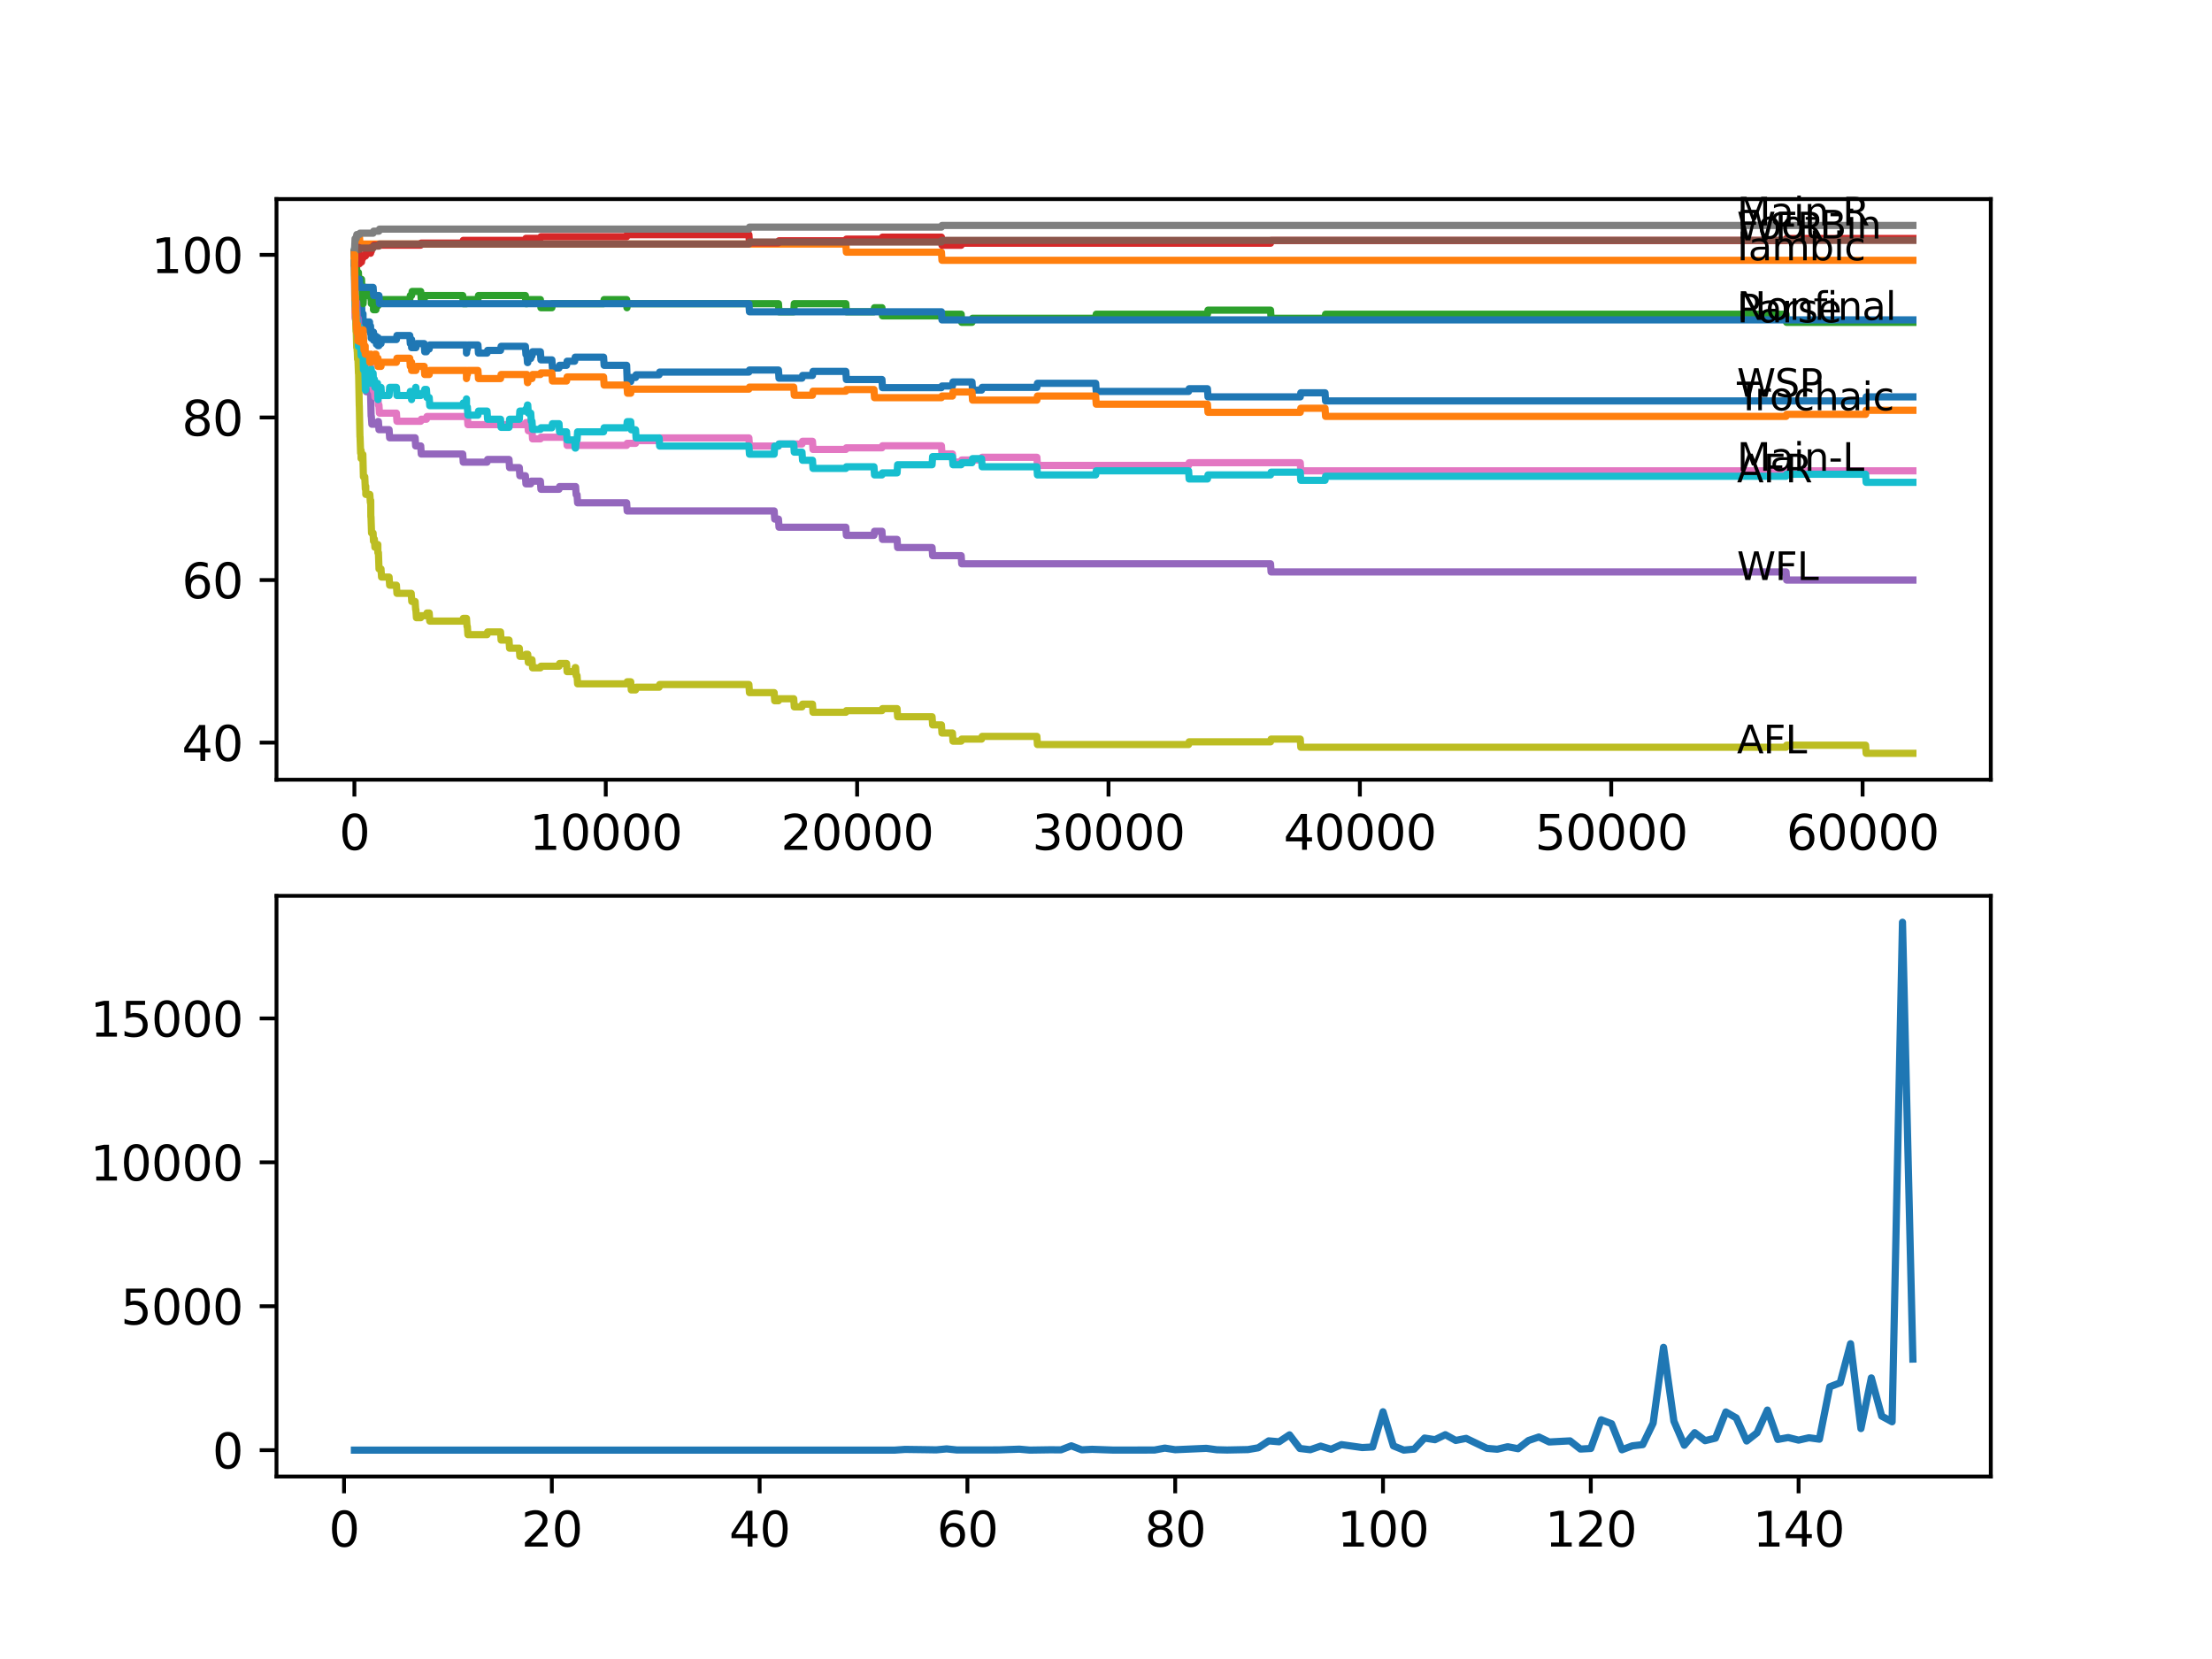 <?xml version="1.0" encoding="utf-8" standalone="no"?>
<!DOCTYPE svg PUBLIC "-//W3C//DTD SVG 1.1//EN"
  "http://www.w3.org/Graphics/SVG/1.1/DTD/svg11.dtd">
<svg xmlns:xlink="http://www.w3.org/1999/xlink" width="460.8pt" height="345.6pt" viewBox="0 0 460.8 345.6" xmlns="http://www.w3.org/2000/svg" version="1.1">
 <defs>
  <style type="text/css">*{stroke-linejoin: round; stroke-linecap: butt}</style>
 </defs>
 <g id="figure_1">
  <g id="patch_1">
   <path d="M 0 345.6 
L 460.8 345.6 
L 460.8 0 
L 0 0 
z
" style="fill: #ffffff"/>
  </g>
  <g id="axes_1">
   <g id="patch_2">
    <path d="M 57.6 162.432 
L 414.72 162.432 
L 414.72 41.472 
L 57.6 41.472 
z
" style="fill: #ffffff"/>
   </g>
   <g id="matplotlib.axis_1">
    <g id="xtick_1">
     <g id="line2d_1">
      <defs>
       <path id="mafdeca63f6" d="M 0 0 
L 0 3.5 
" style="stroke: #000000; stroke-width: 0.8"/>
      </defs>
      <g>
       <use xlink:href="#mafdeca63f6" x="73.827" y="162.432" style="stroke: #000000; stroke-width: 0.8"/>
      </g>
     </g>
     <g id="text_1">
      <!-- 0 -->
      <g transform="translate(70.646 177.03)scale(0.1 -0.1)">
       <defs>
        <path id="DejaVuSans-30" d="M 2034 4250 
Q 1547 4250 1301 3770 
Q 1056 3291 1056 2328 
Q 1056 1369 1301 889 
Q 1547 409 2034 409 
Q 2525 409 2770 889 
Q 3016 1369 3016 2328 
Q 3016 3291 2770 3770 
Q 2525 4250 2034 4250 
z
M 2034 4750 
Q 2819 4750 3233 4129 
Q 3647 3509 3647 2328 
Q 3647 1150 3233 529 
Q 2819 -91 2034 -91 
Q 1250 -91 836 529 
Q 422 1150 422 2328 
Q 422 3509 836 4129 
Q 1250 4750 2034 4750 
z
" transform="scale(0.016)"/>
       </defs>
       <use xlink:href="#DejaVuSans-30"/>
      </g>
     </g>
    </g>
    <g id="xtick_2">
     <g id="line2d_2">
      <g>
       <use xlink:href="#mafdeca63f6" x="126.192" y="162.432" style="stroke: #000000; stroke-width: 0.8"/>
      </g>
     </g>
     <g id="text_2">
      <!-- 10000 -->
      <g transform="translate(110.286 177.03)scale(0.1 -0.1)">
       <defs>
        <path id="DejaVuSans-31" d="M 794 531 
L 1825 531 
L 1825 4091 
L 703 3866 
L 703 4441 
L 1819 4666 
L 2450 4666 
L 2450 531 
L 3481 531 
L 3481 0 
L 794 0 
L 794 531 
z
" transform="scale(0.016)"/>
       </defs>
       <use xlink:href="#DejaVuSans-31"/>
       <use xlink:href="#DejaVuSans-30" x="63.623"/>
       <use xlink:href="#DejaVuSans-30" x="127.246"/>
       <use xlink:href="#DejaVuSans-30" x="190.869"/>
       <use xlink:href="#DejaVuSans-30" x="254.492"/>
      </g>
     </g>
    </g>
    <g id="xtick_3">
     <g id="line2d_3">
      <g>
       <use xlink:href="#mafdeca63f6" x="178.556" y="162.432" style="stroke: #000000; stroke-width: 0.8"/>
      </g>
     </g>
     <g id="text_3">
      <!-- 20000 -->
      <g transform="translate(162.65 177.03)scale(0.1 -0.1)">
       <defs>
        <path id="DejaVuSans-32" d="M 1228 531 
L 3431 531 
L 3431 0 
L 469 0 
L 469 531 
Q 828 903 1448 1529 
Q 2069 2156 2228 2338 
Q 2531 2678 2651 2914 
Q 2772 3150 2772 3378 
Q 2772 3750 2511 3984 
Q 2250 4219 1831 4219 
Q 1534 4219 1204 4116 
Q 875 4013 500 3803 
L 500 4441 
Q 881 4594 1212 4672 
Q 1544 4750 1819 4750 
Q 2544 4750 2975 4387 
Q 3406 4025 3406 3419 
Q 3406 3131 3298 2873 
Q 3191 2616 2906 2266 
Q 2828 2175 2409 1742 
Q 1991 1309 1228 531 
z
" transform="scale(0.016)"/>
       </defs>
       <use xlink:href="#DejaVuSans-32"/>
       <use xlink:href="#DejaVuSans-30" x="63.623"/>
       <use xlink:href="#DejaVuSans-30" x="127.246"/>
       <use xlink:href="#DejaVuSans-30" x="190.869"/>
       <use xlink:href="#DejaVuSans-30" x="254.492"/>
      </g>
     </g>
    </g>
    <g id="xtick_4">
     <g id="line2d_4">
      <g>
       <use xlink:href="#mafdeca63f6" x="230.921" y="162.432" style="stroke: #000000; stroke-width: 0.8"/>
      </g>
     </g>
     <g id="text_4">
      <!-- 30000 -->
      <g transform="translate(215.015 177.03)scale(0.1 -0.1)">
       <defs>
        <path id="DejaVuSans-33" d="M 2597 2516 
Q 3050 2419 3304 2112 
Q 3559 1806 3559 1356 
Q 3559 666 3084 287 
Q 2609 -91 1734 -91 
Q 1441 -91 1130 -33 
Q 819 25 488 141 
L 488 750 
Q 750 597 1062 519 
Q 1375 441 1716 441 
Q 2309 441 2620 675 
Q 2931 909 2931 1356 
Q 2931 1769 2642 2001 
Q 2353 2234 1838 2234 
L 1294 2234 
L 1294 2753 
L 1863 2753 
Q 2328 2753 2575 2939 
Q 2822 3125 2822 3475 
Q 2822 3834 2567 4026 
Q 2313 4219 1838 4219 
Q 1578 4219 1281 4162 
Q 984 4106 628 3988 
L 628 4550 
Q 988 4650 1302 4700 
Q 1616 4750 1894 4750 
Q 2613 4750 3031 4423 
Q 3450 4097 3450 3541 
Q 3450 3153 3228 2886 
Q 3006 2619 2597 2516 
z
" transform="scale(0.016)"/>
       </defs>
       <use xlink:href="#DejaVuSans-33"/>
       <use xlink:href="#DejaVuSans-30" x="63.623"/>
       <use xlink:href="#DejaVuSans-30" x="127.246"/>
       <use xlink:href="#DejaVuSans-30" x="190.869"/>
       <use xlink:href="#DejaVuSans-30" x="254.492"/>
      </g>
     </g>
    </g>
    <g id="xtick_5">
     <g id="line2d_5">
      <g>
       <use xlink:href="#mafdeca63f6" x="283.285" y="162.432" style="stroke: #000000; stroke-width: 0.8"/>
      </g>
     </g>
     <g id="text_5">
      <!-- 40000 -->
      <g transform="translate(267.379 177.03)scale(0.1 -0.1)">
       <defs>
        <path id="DejaVuSans-34" d="M 2419 4116 
L 825 1625 
L 2419 1625 
L 2419 4116 
z
M 2253 4666 
L 3047 4666 
L 3047 1625 
L 3713 1625 
L 3713 1100 
L 3047 1100 
L 3047 0 
L 2419 0 
L 2419 1100 
L 313 1100 
L 313 1709 
L 2253 4666 
z
" transform="scale(0.016)"/>
       </defs>
       <use xlink:href="#DejaVuSans-34"/>
       <use xlink:href="#DejaVuSans-30" x="63.623"/>
       <use xlink:href="#DejaVuSans-30" x="127.246"/>
       <use xlink:href="#DejaVuSans-30" x="190.869"/>
       <use xlink:href="#DejaVuSans-30" x="254.492"/>
      </g>
     </g>
    </g>
    <g id="xtick_6">
     <g id="line2d_6">
      <g>
       <use xlink:href="#mafdeca63f6" x="335.65" y="162.432" style="stroke: #000000; stroke-width: 0.8"/>
      </g>
     </g>
     <g id="text_6">
      <!-- 50000 -->
      <g transform="translate(319.744 177.03)scale(0.1 -0.1)">
       <defs>
        <path id="DejaVuSans-35" d="M 691 4666 
L 3169 4666 
L 3169 4134 
L 1269 4134 
L 1269 2991 
Q 1406 3038 1543 3061 
Q 1681 3084 1819 3084 
Q 2600 3084 3056 2656 
Q 3513 2228 3513 1497 
Q 3513 744 3044 326 
Q 2575 -91 1722 -91 
Q 1428 -91 1123 -41 
Q 819 9 494 109 
L 494 744 
Q 775 591 1075 516 
Q 1375 441 1709 441 
Q 2250 441 2565 725 
Q 2881 1009 2881 1497 
Q 2881 1984 2565 2268 
Q 2250 2553 1709 2553 
Q 1456 2553 1204 2497 
Q 953 2441 691 2322 
L 691 4666 
z
" transform="scale(0.016)"/>
       </defs>
       <use xlink:href="#DejaVuSans-35"/>
       <use xlink:href="#DejaVuSans-30" x="63.623"/>
       <use xlink:href="#DejaVuSans-30" x="127.246"/>
       <use xlink:href="#DejaVuSans-30" x="190.869"/>
       <use xlink:href="#DejaVuSans-30" x="254.492"/>
      </g>
     </g>
    </g>
    <g id="xtick_7">
     <g id="line2d_7">
      <g>
       <use xlink:href="#mafdeca63f6" x="388.014" y="162.432" style="stroke: #000000; stroke-width: 0.8"/>
      </g>
     </g>
     <g id="text_7">
      <!-- 60000 -->
      <g transform="translate(372.108 177.03)scale(0.1 -0.1)">
       <defs>
        <path id="DejaVuSans-36" d="M 2113 2584 
Q 1688 2584 1439 2293 
Q 1191 2003 1191 1497 
Q 1191 994 1439 701 
Q 1688 409 2113 409 
Q 2538 409 2786 701 
Q 3034 994 3034 1497 
Q 3034 2003 2786 2293 
Q 2538 2584 2113 2584 
z
M 3366 4563 
L 3366 3988 
Q 3128 4100 2886 4159 
Q 2644 4219 2406 4219 
Q 1781 4219 1451 3797 
Q 1122 3375 1075 2522 
Q 1259 2794 1537 2939 
Q 1816 3084 2150 3084 
Q 2853 3084 3261 2657 
Q 3669 2231 3669 1497 
Q 3669 778 3244 343 
Q 2819 -91 2113 -91 
Q 1303 -91 875 529 
Q 447 1150 447 2328 
Q 447 3434 972 4092 
Q 1497 4750 2381 4750 
Q 2619 4750 2861 4703 
Q 3103 4656 3366 4563 
z
" transform="scale(0.016)"/>
       </defs>
       <use xlink:href="#DejaVuSans-36"/>
       <use xlink:href="#DejaVuSans-30" x="63.623"/>
       <use xlink:href="#DejaVuSans-30" x="127.246"/>
       <use xlink:href="#DejaVuSans-30" x="190.869"/>
       <use xlink:href="#DejaVuSans-30" x="254.492"/>
      </g>
     </g>
    </g>
   </g>
   <g id="matplotlib.axis_2">
    <g id="ytick_1">
     <g id="line2d_8">
      <defs>
       <path id="m561f75efad" d="M 0 0 
L -3.5 0 
" style="stroke: #000000; stroke-width: 0.8"/>
      </defs>
      <g>
       <use xlink:href="#m561f75efad" x="57.6" y="154.704" style="stroke: #000000; stroke-width: 0.8"/>
      </g>
     </g>
     <g id="text_8">
      <!-- 40 -->
      <g transform="translate(37.875 158.503)scale(0.1 -0.1)">
       <use xlink:href="#DejaVuSans-34"/>
       <use xlink:href="#DejaVuSans-30" x="63.623"/>
      </g>
     </g>
    </g>
    <g id="ytick_2">
     <g id="line2d_9">
      <g>
       <use xlink:href="#m561f75efad" x="57.6" y="120.834" style="stroke: #000000; stroke-width: 0.8"/>
      </g>
     </g>
     <g id="text_9">
      <!-- 60 -->
      <g transform="translate(37.875 124.634)scale(0.1 -0.1)">
       <use xlink:href="#DejaVuSans-36"/>
       <use xlink:href="#DejaVuSans-30" x="63.623"/>
      </g>
     </g>
    </g>
    <g id="ytick_3">
     <g id="line2d_10">
      <g>
       <use xlink:href="#m561f75efad" x="57.6" y="86.965" style="stroke: #000000; stroke-width: 0.8"/>
      </g>
     </g>
     <g id="text_10">
      <!-- 80 -->
      <g transform="translate(37.875 90.764)scale(0.1 -0.1)">
       <defs>
        <path id="DejaVuSans-38" d="M 2034 2216 
Q 1584 2216 1326 1975 
Q 1069 1734 1069 1313 
Q 1069 891 1326 650 
Q 1584 409 2034 409 
Q 2484 409 2743 651 
Q 3003 894 3003 1313 
Q 3003 1734 2745 1975 
Q 2488 2216 2034 2216 
z
M 1403 2484 
Q 997 2584 770 2862 
Q 544 3141 544 3541 
Q 544 4100 942 4425 
Q 1341 4750 2034 4750 
Q 2731 4750 3128 4425 
Q 3525 4100 3525 3541 
Q 3525 3141 3298 2862 
Q 3072 2584 2669 2484 
Q 3125 2378 3379 2068 
Q 3634 1759 3634 1313 
Q 3634 634 3220 271 
Q 2806 -91 2034 -91 
Q 1263 -91 848 271 
Q 434 634 434 1313 
Q 434 1759 690 2068 
Q 947 2378 1403 2484 
z
M 1172 3481 
Q 1172 3119 1398 2916 
Q 1625 2713 2034 2713 
Q 2441 2713 2670 2916 
Q 2900 3119 2900 3481 
Q 2900 3844 2670 4047 
Q 2441 4250 2034 4250 
Q 1625 4250 1398 4047 
Q 1172 3844 1172 3481 
z
" transform="scale(0.016)"/>
       </defs>
       <use xlink:href="#DejaVuSans-38"/>
       <use xlink:href="#DejaVuSans-30" x="63.623"/>
      </g>
     </g>
    </g>
    <g id="ytick_4">
     <g id="line2d_11">
      <g>
       <use xlink:href="#m561f75efad" x="57.6" y="53.095" style="stroke: #000000; stroke-width: 0.8"/>
      </g>
     </g>
     <g id="text_11">
      <!-- 100 -->
      <g transform="translate(31.512 56.894)scale(0.1 -0.1)">
       <use xlink:href="#DejaVuSans-31"/>
       <use xlink:href="#DejaVuSans-30" x="63.623"/>
       <use xlink:href="#DejaVuSans-30" x="127.246"/>
      </g>
     </g>
    </g>
   </g>
   <g id="line2d_12">
    <path d="M 73.833 52.672 
L 73.838 52.672 
L 73.854 51.825 
L 73.901 57.47 
L 73.927 55.776 
L 73.953 55.776 
L 73.974 57.47 
L 74.026 55.212 
L 74.058 55.212 
L 74.084 55.212 
L 74.147 56.905 
L 74.194 56.059 
L 74.199 56.059 
L 74.283 59.446 
L 74.314 58.599 
L 74.362 58.599 
L 74.398 60.292 
L 74.472 58.599 
L 74.482 58.599 
L 74.555 61.986 
L 74.597 61.139 
L 74.65 61.139 
L 74.744 60.292 
L 74.749 61.986 
L 74.754 61.986 
L 74.76 61.986 
L 74.801 63.679 
L 74.87 61.986 
L 74.896 61.704 
L 74.901 63.397 
L 74.953 63.397 
L 75.006 63.397 
L 75.016 62.55 
L 75.021 64.244 
L 75.116 63.397 
L 75.158 63.397 
L 75.273 62.832 
L 75.304 62.832 
L 75.425 66.219 
L 75.587 66.219 
L 75.618 65.373 
L 75.65 67.913 
L 75.692 67.066 
L 75.812 67.066 
L 75.927 68.76 
L 75.99 68.76 
L 76.111 67.066 
L 76.98 67.066 
L 77.037 68.76 
L 77.09 67.913 
L 77.189 67.913 
L 77.247 69.606 
L 77.299 68.76 
L 77.304 68.76 
L 77.331 70.453 
L 77.414 69.606 
L 77.723 69.606 
L 77.802 69.183 
L 77.807 70.877 
L 77.818 70.877 
L 77.985 70.877 
L 78.1 70.03 
L 78.31 70.03 
L 78.425 71.723 
L 78.64 71.723 
L 78.739 70.312 
L 78.745 72.006 
L 78.938 72.006 
L 79.053 71.582 
L 79.368 71.582 
L 79.483 70.735 
L 82.578 70.735 
L 82.693 69.889 
L 85.358 69.889 
L 85.473 71.582 
L 85.662 71.582 
L 85.74 70.735 
L 85.746 72.429 
L 85.767 72.429 
L 86.636 72.429 
L 86.751 71.582 
L 88.364 71.582 
L 88.479 73.276 
L 88.835 73.276 
L 88.95 72.711 
L 89.411 72.711 
L 89.526 71.864 
L 97.166 71.864 
L 97.177 73.558 
L 97.276 72.711 
L 97.36 72.711 
L 97.475 71.864 
L 99.559 71.864 
L 99.675 73.558 
L 101.46 73.558 
L 101.575 72.993 
L 104.272 72.993 
L 104.387 72.147 
L 109.446 72.147 
L 109.561 73.84 
L 109.77 73.84 
L 109.886 75.534 
L 109.938 75.534 
L 110.053 74.687 
L 110.561 74.687 
L 110.676 74.122 
L 110.823 74.122 
L 110.938 73.276 
L 112.572 73.276 
L 112.687 74.969 
L 114.965 74.969 
L 115.08 76.663 
L 116.452 76.663 
L 116.567 76.098 
L 118.023 76.098 
L 118.138 75.251 
L 119.709 75.251 
L 119.824 74.405 
L 125.736 74.405 
L 125.852 76.098 
L 130.538 76.098 
L 130.659 79.485 
L 131.392 79.485 
L 131.507 78.638 
L 132.397 78.638 
L 132.512 78.074 
L 137.304 78.074 
L 137.419 77.509 
L 156.008 77.509 
L 156.124 77.086 
L 162.166 77.086 
L 162.282 78.779 
L 167.068 78.779 
L 167.183 78.215 
L 169.251 78.215 
L 169.366 77.368 
L 176.2 77.368 
L 176.315 79.062 
L 183.725 79.062 
L 183.84 80.755 
L 196.114 80.755 
L 196.229 80.417 
L 198.408 80.417 
L 198.523 79.57 
L 202.482 79.57 
L 202.597 81.263 
L 204.477 81.263 
L 204.592 80.699 
L 216.002 80.699 
L 216.117 79.852 
L 228.25 79.852 
L 228.366 81.546 
L 247.604 81.546 
L 247.719 80.981 
L 251.532 80.981 
L 251.647 82.674 
L 270.865 82.674 
L 270.98 81.828 
L 276.028 81.828 
L 276.143 83.521 
L 388.638 83.521 
L 388.753 82.674 
L 398.487 82.674 
L 398.487 82.674 
" clip-path="url(#p6e10629c68)" style="fill: none; stroke: #1f77b4; stroke-width: 1.5; stroke-linecap: square"/>
   </g>
   <g id="line2d_13">
    <path d="M 73.833 53.095 
L 73.838 53.095 
L 73.864 52.248 
L 73.869 53.942 
L 73.948 52.53 
L 74.199 52.53 
L 74.314 50.837 
L 74.76 50.837 
L 74.87 49.143 
L 74.985 50.837 
L 176.2 50.837 
L 176.315 52.53 
L 196.114 52.53 
L 196.229 54.224 
L 398.487 54.224 
L 398.487 54.224 
" clip-path="url(#p6e10629c68)" style="fill: none; stroke: #ff7f0e; stroke-width: 1.5; stroke-linecap: square"/>
   </g>
   <g id="line2d_14">
    <path d="M 73.833 52.672 
L 73.864 52.672 
L 73.896 51.966 
L 73.901 53.659 
L 73.937 52.813 
L 74.053 57.046 
L 74.058 56.2 
L 74.084 56.2 
L 74.215 54.224 
L 74.33 56.764 
L 74.335 56.764 
L 74.362 58.458 
L 74.445 57.611 
L 74.513 57.611 
L 74.629 56.764 
L 74.66 56.764 
L 74.775 59.304 
L 74.87 59.304 
L 74.901 60.716 
L 74.985 59.022 
L 75.016 59.022 
L 75.131 58.175 
L 75.304 58.175 
L 75.425 61.562 
L 75.618 61.562 
L 75.645 63.256 
L 75.728 61.562 
L 75.812 61.562 
L 75.927 60.716 
L 76.074 60.716 
L 76.142 59.869 
L 76.147 61.562 
L 76.179 61.562 
L 76.98 61.562 
L 77.095 60.716 
L 77.189 60.716 
L 77.304 62.409 
L 77.352 61.562 
L 77.357 63.256 
L 77.409 63.256 
L 77.723 63.256 
L 77.802 62.832 
L 77.807 64.526 
L 77.818 64.526 
L 78.31 64.526 
L 78.425 63.679 
L 78.739 63.679 
L 78.854 62.832 
L 78.938 62.832 
L 79.053 62.409 
L 85.358 62.409 
L 85.473 61.562 
L 85.74 61.562 
L 85.856 60.716 
L 87.641 60.716 
L 87.756 62.409 
L 88.364 62.409 
L 88.479 61.562 
L 96.391 61.562 
L 96.507 63.256 
L 97.166 63.256 
L 97.282 62.409 
L 99.559 62.409 
L 99.675 61.562 
L 109.446 61.562 
L 109.561 63.256 
L 109.77 63.256 
L 109.886 62.409 
L 112.572 62.409 
L 112.687 64.103 
L 114.965 64.103 
L 115.08 63.256 
L 125.736 63.256 
L 125.852 62.409 
L 130.538 62.409 
L 130.606 64.103 
L 130.648 63.256 
L 162.166 63.256 
L 162.282 64.949 
L 165.345 64.949 
L 165.46 63.256 
L 176.2 63.256 
L 176.315 64.949 
L 182.06 64.949 
L 182.175 64.103 
L 183.725 64.103 
L 183.84 65.796 
L 196.114 65.796 
L 196.229 65.457 
L 200.23 65.457 
L 200.345 67.151 
L 202.482 67.151 
L 202.597 66.304 
L 228.25 66.304 
L 228.366 65.457 
L 251.532 65.457 
L 251.647 64.611 
L 264.675 64.611 
L 264.79 66.304 
L 276.028 66.304 
L 276.143 65.457 
L 372.069 65.457 
L 372.185 67.151 
L 398.487 67.151 
L 398.487 67.151 
" clip-path="url(#p6e10629c68)" style="fill: none; stroke: #2ca02c; stroke-width: 1.5; stroke-linecap: square"/>
   </g>
   <g id="line2d_15">
    <path d="M 73.833 54.788 
L 73.885 53.095 
L 73.917 55.494 
L 73.948 54.083 
L 73.953 54.083 
L 74.084 52.389 
L 74.199 52.107 
L 74.215 52.107 
L 74.309 53.801 
L 74.325 53.377 
L 74.335 53.377 
L 74.451 52.813 
L 74.482 52.813 
L 74.597 52.389 
L 74.66 52.389 
L 74.76 51.543 
L 74.765 53.236 
L 74.87 53.236 
L 74.896 54.93 
L 74.985 54.591 
L 75.304 54.591 
L 75.425 53.744 
L 75.618 53.744 
L 75.734 53.321 
L 76.142 53.321 
L 76.257 52.756 
L 77.189 52.756 
L 77.304 52.333 
L 77.352 52.333 
L 77.467 51.486 
L 77.802 51.486 
L 77.917 51.063 
L 87.641 51.063 
L 87.756 50.639 
L 96.391 50.639 
L 96.507 50.075 
L 109.446 50.075 
L 109.561 49.652 
L 112.572 49.652 
L 112.687 49.313 
L 130.538 49.313 
L 130.653 48.889 
L 156.008 48.889 
L 156.124 50.583 
L 162.166 50.583 
L 162.282 50.16 
L 176.2 50.16 
L 176.315 49.821 
L 183.725 49.821 
L 183.84 49.398 
L 196.114 49.398 
L 196.229 51.091 
L 200.23 51.091 
L 200.345 50.668 
L 264.675 50.668 
L 264.79 50.103 
L 372.069 50.103 
L 372.185 49.68 
L 398.487 49.68 
L 398.487 49.68 
" clip-path="url(#p6e10629c68)" style="fill: none; stroke: #d62728; stroke-width: 1.5; stroke-linecap: square"/>
   </g>
   <g id="line2d_16">
    <path d="M 73.833 54.788 
L 73.864 54.788 
L 73.99 60.716 
L 74.011 60.716 
L 74.053 64.103 
L 74.126 62.974 
L 74.309 62.974 
L 74.43 66.361 
L 74.66 66.361 
L 74.781 69.748 
L 74.833 69.748 
L 74.959 74.828 
L 75.22 74.828 
L 75.336 76.521 
L 75.357 76.521 
L 75.472 78.215 
L 75.618 78.215 
L 75.702 79.908 
L 75.728 79.062 
L 76.074 79.062 
L 76.142 78.215 
L 76.147 79.908 
L 76.179 79.908 
L 76.194 79.908 
L 76.31 81.602 
L 77.189 81.602 
L 77.315 86.682 
L 77.352 86.682 
L 77.467 88.376 
L 78.64 88.376 
L 78.755 87.811 
L 78.834 87.811 
L 78.949 89.505 
L 81.054 89.505 
L 81.169 91.198 
L 86.474 91.198 
L 86.589 92.892 
L 87.641 92.892 
L 87.756 94.585 
L 96.391 94.585 
L 96.507 96.279 
L 101.46 96.279 
L 101.575 95.714 
L 106.037 95.714 
L 106.152 97.408 
L 108.179 97.408 
L 108.294 99.101 
L 109.446 99.101 
L 109.561 100.795 
L 110.561 100.795 
L 110.676 100.23 
L 112.572 100.23 
L 112.687 101.924 
L 116.452 101.924 
L 116.567 101.359 
L 119.908 101.359 
L 120.023 103.053 
L 120.212 103.053 
L 120.327 104.746 
L 130.538 104.746 
L 130.653 106.44 
L 161.271 106.44 
L 161.386 108.133 
L 162.166 108.133 
L 162.282 109.827 
L 176.2 109.827 
L 176.315 111.52 
L 182.06 111.52 
L 182.175 110.673 
L 183.725 110.673 
L 183.84 112.367 
L 186.877 112.367 
L 186.992 114.06 
L 194.166 114.06 
L 194.282 115.754 
L 200.23 115.754 
L 200.345 117.447 
L 264.675 117.447 
L 264.79 119.141 
L 372.069 119.141 
L 372.185 120.834 
L 398.487 120.834 
L 398.487 120.834 
" clip-path="url(#p6e10629c68)" style="fill: none; stroke: #9467bd; stroke-width: 1.5; stroke-linecap: square"/>
   </g>
   <g id="line2d_17">
    <path d="M 73.833 52.672 
L 73.864 52.672 
L 73.985 51.966 
L 74.87 51.966 
L 74.985 51.684 
L 77.723 51.684 
L 77.839 51.26 
L 78.938 51.26 
L 79.053 50.837 
L 156.008 50.837 
L 156.124 50.414 
L 196.114 50.414 
L 196.229 50.075 
L 398.487 50.075 
L 398.487 50.075 
" clip-path="url(#p6e10629c68)" style="fill: none; stroke: #8c564b; stroke-width: 1.5; stroke-linecap: square"/>
   </g>
   <g id="line2d_18">
    <path d="M 73.833 54.788 
L 73.953 66.219 
L 73.974 65.373 
L 74.021 64.808 
L 74.026 66.502 
L 74.074 66.502 
L 74.084 66.502 
L 74.199 66.219 
L 74.215 66.219 
L 74.309 69.606 
L 74.33 69.183 
L 74.398 69.183 
L 74.482 70.877 
L 74.508 70.453 
L 74.76 70.453 
L 74.88 73.84 
L 74.896 73.84 
L 75.011 73.501 
L 75.021 73.501 
L 75.137 75.195 
L 75.158 75.195 
L 75.273 74.63 
L 75.304 74.63 
L 75.425 73.784 
L 75.618 73.784 
L 75.734 73.36 
L 75.99 73.36 
L 76.105 75.054 
L 77.037 75.054 
L 77.153 76.747 
L 77.189 76.747 
L 77.247 76.324 
L 77.252 78.017 
L 77.284 78.017 
L 77.331 78.017 
L 77.446 79.711 
L 77.723 79.711 
L 77.802 81.404 
L 77.833 80.981 
L 77.985 80.981 
L 78.1 82.674 
L 78.713 82.674 
L 78.828 84.368 
L 78.938 84.368 
L 79.053 86.061 
L 82.578 86.061 
L 82.693 87.755 
L 87.641 87.755 
L 87.756 87.332 
L 88.835 87.332 
L 88.95 86.767 
L 97.36 86.767 
L 97.475 88.461 
L 109.446 88.461 
L 109.561 88.037 
L 109.938 88.037 
L 110.053 89.731 
L 110.823 89.731 
L 110.938 91.424 
L 112.572 91.424 
L 112.687 91.085 
L 118.023 91.085 
L 118.138 92.779 
L 130.538 92.779 
L 130.653 92.356 
L 132.397 92.356 
L 132.512 91.791 
L 137.304 91.791 
L 137.419 91.227 
L 156.008 91.227 
L 156.124 92.92 
L 162.166 92.92 
L 162.282 92.497 
L 167.068 92.497 
L 167.183 91.932 
L 169.251 91.932 
L 169.366 93.626 
L 176.2 93.626 
L 176.315 93.287 
L 183.725 93.287 
L 183.84 92.864 
L 196.114 92.864 
L 196.229 94.557 
L 198.408 94.557 
L 198.523 96.251 
L 200.23 96.251 
L 200.345 95.827 
L 204.477 95.827 
L 204.592 95.263 
L 216.002 95.263 
L 216.117 96.956 
L 247.604 96.956 
L 247.719 96.392 
L 270.865 96.392 
L 270.98 98.085 
L 398.487 98.085 
L 398.487 98.085 
" clip-path="url(#p6e10629c68)" style="fill: none; stroke: #e377c2; stroke-width: 1.5; stroke-linecap: square"/>
   </g>
   <g id="line2d_19">
    <path d="M 73.833 52.672 
L 73.969 49.708 
L 74.215 49.708 
L 74.33 48.861 
L 74.87 48.861 
L 74.985 48.579 
L 77.723 48.579 
L 77.839 48.156 
L 78.938 48.156 
L 79.053 47.732 
L 156.008 47.732 
L 156.124 47.309 
L 196.114 47.309 
L 196.229 46.97 
L 398.487 46.97 
L 398.487 46.97 
" clip-path="url(#p6e10629c68)" style="fill: none; stroke: #7f7f7f; stroke-width: 1.5; stroke-linecap: square"/>
   </g>
   <g id="line2d_20">
    <path d="M 73.833 54.788 
L 73.864 53.095 
L 73.89 58.175 
L 73.901 57.752 
L 74.032 64.244 
L 74.037 64.244 
L 74.163 69.042 
L 74.215 69.042 
L 74.309 72.429 
L 74.33 72.006 
L 74.335 72.006 
L 74.398 71.441 
L 74.403 73.135 
L 74.43 73.135 
L 74.482 74.828 
L 74.54 74.405 
L 74.555 74.405 
L 74.676 77.792 
L 74.707 77.792 
L 74.838 84.566 
L 74.854 84.566 
L 74.985 91.001 
L 75.006 91.001 
L 75.126 94.388 
L 75.158 94.388 
L 75.22 93.823 
L 75.226 95.517 
L 75.257 95.517 
L 75.304 95.517 
L 75.425 94.67 
L 75.587 94.67 
L 75.707 99.327 
L 75.99 99.327 
L 76.105 101.867 
L 76.142 101.867 
L 76.194 101.303 
L 76.2 102.996 
L 76.241 102.996 
L 77.037 102.996 
L 77.153 104.69 
L 77.189 104.69 
L 77.231 104.266 
L 77.252 107.653 
L 77.263 107.653 
L 77.284 107.653 
L 77.404 111.04 
L 77.723 111.04 
L 77.802 112.734 
L 77.833 112.31 
L 77.985 112.31 
L 78.1 114.004 
L 78.64 114.004 
L 78.713 113.439 
L 78.718 115.133 
L 78.739 115.133 
L 78.834 115.133 
L 78.954 118.52 
L 79.368 118.52 
L 79.483 120.213 
L 81.054 120.213 
L 81.169 121.907 
L 82.578 121.907 
L 82.693 123.6 
L 85.662 123.6 
L 85.777 125.294 
L 86.474 125.294 
L 86.589 126.987 
L 86.636 126.987 
L 86.751 128.681 
L 87.641 128.681 
L 87.756 128.257 
L 88.835 128.257 
L 88.95 127.693 
L 89.411 127.693 
L 89.526 129.386 
L 96.391 129.386 
L 96.507 128.822 
L 97.177 128.822 
L 97.292 130.515 
L 97.36 130.515 
L 97.475 132.209 
L 101.46 132.209 
L 101.575 131.644 
L 104.272 131.644 
L 104.387 133.338 
L 106.037 133.338 
L 106.152 135.031 
L 108.179 135.031 
L 108.294 136.725 
L 109.446 136.725 
L 109.561 136.302 
L 109.938 136.302 
L 110.053 137.995 
L 110.561 137.995 
L 110.676 137.431 
L 110.823 137.431 
L 110.938 139.124 
L 112.572 139.124 
L 112.687 138.785 
L 116.452 138.785 
L 116.567 138.221 
L 118.023 138.221 
L 118.138 139.914 
L 119.709 139.914 
L 119.824 139.068 
L 119.908 139.068 
L 120.023 140.761 
L 120.212 140.761 
L 120.327 142.455 
L 130.538 142.455 
L 130.653 142.031 
L 131.392 142.031 
L 131.507 143.725 
L 132.397 143.725 
L 132.512 143.16 
L 137.304 143.16 
L 137.419 142.596 
L 156.008 142.596 
L 156.124 144.289 
L 161.271 144.289 
L 161.386 145.983 
L 162.166 145.983 
L 162.282 145.559 
L 165.345 145.559 
L 165.46 147.253 
L 167.068 147.253 
L 167.183 146.688 
L 169.251 146.688 
L 169.366 148.382 
L 176.2 148.382 
L 176.315 148.043 
L 183.725 148.043 
L 183.84 147.62 
L 186.877 147.62 
L 186.992 149.313 
L 194.166 149.313 
L 194.282 151.007 
L 196.114 151.007 
L 196.229 152.7 
L 198.408 152.7 
L 198.523 154.394 
L 200.23 154.394 
L 200.345 153.97 
L 204.477 153.97 
L 204.592 153.406 
L 216.002 153.406 
L 216.117 155.099 
L 247.604 155.099 
L 247.719 154.535 
L 264.675 154.535 
L 264.79 153.97 
L 270.865 153.97 
L 270.98 155.664 
L 372.069 155.664 
L 372.185 155.24 
L 388.638 155.24 
L 388.753 156.934 
L 398.487 156.934 
L 398.487 156.934 
" clip-path="url(#p6e10629c68)" style="fill: none; stroke: #bcbd22; stroke-width: 1.5; stroke-linecap: square"/>
   </g>
   <g id="line2d_21">
    <path d="M 73.833 54.788 
L 73.932 62.55 
L 73.958 60.716 
L 73.974 60.292 
L 74.011 63.679 
L 74.021 62.832 
L 74.084 64.526 
L 74.136 64.244 
L 74.142 64.244 
L 74.252 67.631 
L 74.257 66.784 
L 74.283 66.784 
L 74.309 68.477 
L 74.367 66.643 
L 74.393 66.643 
L 74.398 66.643 
L 74.482 70.03 
L 74.513 69.606 
L 74.555 68.76 
L 74.561 70.453 
L 74.618 70.453 
L 74.65 70.453 
L 74.66 72.147 
L 74.749 68.76 
L 74.754 68.76 
L 74.801 68.76 
L 74.87 70.453 
L 74.901 68.139 
L 74.906 68.139 
L 74.927 68.139 
L 75.048 72.372 
L 75.158 72.372 
L 75.22 74.066 
L 75.268 72.372 
L 75.304 72.372 
L 75.425 71.526 
L 75.587 71.526 
L 75.713 77.03 
L 75.812 77.03 
L 75.927 76.183 
L 75.99 76.183 
L 76.116 81.263 
L 76.142 81.263 
L 76.273 79.005 
L 76.98 79.005 
L 77.037 78.159 
L 77.043 79.852 
L 77.085 79.852 
L 77.189 79.852 
L 77.331 76.888 
L 77.352 78.582 
L 77.441 77.735 
L 77.723 77.735 
L 77.802 79.429 
L 77.833 79.005 
L 77.985 79.005 
L 78.1 80.699 
L 78.31 80.699 
L 78.425 79.852 
L 78.64 79.852 
L 78.739 83.239 
L 78.755 82.392 
L 78.834 82.392 
L 78.949 80.699 
L 79.368 80.699 
L 79.483 82.392 
L 81.054 82.392 
L 81.169 80.699 
L 82.578 80.699 
L 82.693 82.392 
L 85.358 82.392 
L 85.473 81.546 
L 85.662 81.546 
L 85.74 83.239 
L 85.772 82.392 
L 86.474 82.392 
L 86.589 80.699 
L 86.636 80.699 
L 86.751 82.392 
L 87.641 82.392 
L 87.756 81.969 
L 88.364 81.969 
L 88.479 81.122 
L 88.835 81.122 
L 88.95 82.816 
L 89.411 82.816 
L 89.526 84.509 
L 96.391 84.509 
L 96.507 83.945 
L 97.166 83.945 
L 97.177 83.098 
L 97.182 84.791 
L 97.271 84.791 
L 97.36 84.791 
L 97.475 86.485 
L 99.559 86.485 
L 99.675 85.638 
L 101.46 85.638 
L 101.575 87.332 
L 104.272 87.332 
L 104.387 89.025 
L 106.037 89.025 
L 106.152 87.332 
L 108.179 87.332 
L 108.294 85.638 
L 109.446 85.638 
L 109.561 85.215 
L 109.77 85.215 
L 109.886 84.368 
L 109.938 84.368 
L 110.053 86.061 
L 110.561 86.061 
L 110.676 87.755 
L 110.823 87.755 
L 110.938 89.448 
L 112.572 89.448 
L 112.687 89.11 
L 114.965 89.11 
L 115.08 88.263 
L 116.452 88.263 
L 116.567 89.956 
L 118.023 89.956 
L 118.138 91.65 
L 119.709 91.65 
L 119.824 93.343 
L 119.908 93.343 
L 120.023 91.65 
L 120.212 91.65 
L 120.327 89.956 
L 125.736 89.956 
L 125.852 89.11 
L 130.538 89.11 
L 130.664 87.84 
L 131.392 87.84 
L 131.507 89.533 
L 132.397 89.533 
L 132.512 91.227 
L 137.304 91.227 
L 137.419 92.92 
L 156.008 92.92 
L 156.124 94.614 
L 161.271 94.614 
L 161.386 92.92 
L 162.166 92.92 
L 162.282 92.497 
L 165.345 92.497 
L 165.46 94.19 
L 167.068 94.19 
L 167.183 95.884 
L 169.251 95.884 
L 169.366 97.577 
L 176.2 97.577 
L 176.315 97.238 
L 182.06 97.238 
L 182.175 98.932 
L 183.725 98.932 
L 183.84 98.509 
L 186.877 98.509 
L 186.992 96.815 
L 194.166 96.815 
L 194.282 95.122 
L 198.408 95.122 
L 198.523 96.815 
L 200.23 96.815 
L 200.345 96.392 
L 202.482 96.392 
L 202.597 95.545 
L 204.477 95.545 
L 204.592 97.238 
L 216.002 97.238 
L 216.117 98.932 
L 228.25 98.932 
L 228.366 98.085 
L 247.604 98.085 
L 247.719 99.779 
L 251.532 99.779 
L 251.647 98.932 
L 264.675 98.932 
L 264.79 98.367 
L 270.865 98.367 
L 270.98 100.061 
L 276.028 100.061 
L 276.143 99.214 
L 372.069 99.214 
L 372.185 98.791 
L 388.638 98.791 
L 388.753 100.484 
L 398.487 100.484 
L 398.487 100.484 
" clip-path="url(#p6e10629c68)" style="fill: none; stroke: #17becf; stroke-width: 1.5; stroke-linecap: square"/>
   </g>
   <g id="line2d_22">
    <path d="M 73.833 54.788 
L 73.864 54.788 
L 73.985 58.175 
L 74.87 58.175 
L 74.985 59.869 
L 77.723 59.869 
L 77.839 61.562 
L 78.938 61.562 
L 79.053 63.256 
L 156.008 63.256 
L 156.124 64.949 
L 196.114 64.949 
L 196.229 66.643 
L 398.487 66.643 
L 398.487 66.643 
" clip-path="url(#p6e10629c68)" style="fill: none; stroke: #1f77b4; stroke-width: 1.5; stroke-linecap: square"/>
   </g>
   <g id="line2d_23">
    <path d="M 73.833 53.095 
L 73.838 53.095 
L 73.974 62.55 
L 74.021 62.55 
L 74.053 61.704 
L 74.089 65.09 
L 74.115 65.09 
L 74.142 65.09 
L 74.262 68.477 
L 74.283 68.477 
L 74.362 67.631 
L 74.367 69.324 
L 74.388 69.324 
L 74.398 69.324 
L 74.482 67.631 
L 74.508 69.324 
L 74.513 69.324 
L 74.555 71.018 
L 74.623 70.171 
L 74.65 70.171 
L 74.744 69.324 
L 74.749 71.018 
L 74.754 71.018 
L 74.801 71.018 
L 74.922 68.703 
L 74.927 68.703 
L 75.021 71.243 
L 75.042 70.397 
L 75.587 70.397 
L 75.645 68.703 
L 75.702 69.55 
L 75.823 72.937 
L 75.99 72.937 
L 76.074 72.09 
L 76.079 73.784 
L 76.095 73.784 
L 76.98 73.784 
L 77.037 75.477 
L 77.09 74.63 
L 77.247 74.63 
L 77.304 73.784 
L 77.31 75.477 
L 77.357 74.63 
L 77.985 74.63 
L 78.1 73.784 
L 78.31 73.784 
L 78.425 75.477 
L 78.713 75.477 
L 78.739 74.63 
L 78.745 76.324 
L 78.818 76.324 
L 79.368 76.324 
L 79.483 75.477 
L 82.578 75.477 
L 82.693 74.63 
L 85.358 74.63 
L 85.473 76.324 
L 85.662 76.324 
L 85.74 75.477 
L 85.746 77.171 
L 85.767 77.171 
L 86.636 77.171 
L 86.751 76.324 
L 88.364 76.324 
L 88.479 78.017 
L 89.411 78.017 
L 89.526 77.171 
L 97.166 77.171 
L 97.177 78.864 
L 97.276 78.017 
L 97.36 78.017 
L 97.475 77.171 
L 99.559 77.171 
L 99.675 78.864 
L 104.272 78.864 
L 104.387 78.017 
L 109.77 78.017 
L 109.886 79.711 
L 109.938 79.711 
L 110.053 78.864 
L 110.823 78.864 
L 110.938 78.017 
L 112.572 78.017 
L 112.687 77.679 
L 114.965 77.679 
L 115.08 79.372 
L 118.023 79.372 
L 118.138 78.525 
L 125.736 78.525 
L 125.852 80.219 
L 130.606 80.219 
L 130.721 81.912 
L 131.392 81.912 
L 131.507 81.066 
L 156.008 81.066 
L 156.124 80.642 
L 165.345 80.642 
L 165.46 82.336 
L 169.251 82.336 
L 169.366 81.489 
L 176.2 81.489 
L 176.315 81.15 
L 182.06 81.15 
L 182.175 82.844 
L 196.114 82.844 
L 196.229 82.505 
L 198.408 82.505 
L 198.523 81.658 
L 202.482 81.658 
L 202.597 83.352 
L 216.002 83.352 
L 216.117 82.505 
L 228.25 82.505 
L 228.366 84.199 
L 251.532 84.199 
L 251.647 85.892 
L 270.865 85.892 
L 270.98 85.045 
L 276.028 85.045 
L 276.143 86.739 
L 372.069 86.739 
L 372.185 86.315 
L 388.638 86.315 
L 388.753 85.469 
L 398.487 85.469 
L 398.487 85.469 
" clip-path="url(#p6e10629c68)" style="fill: none; stroke: #ff7f0e; stroke-width: 1.5; stroke-linecap: square"/>
   </g>
   <g id="patch_3">
    <path d="M 57.6 162.432 
L 57.6 41.472 
" style="fill: none; stroke: #000000; stroke-width: 0.8; stroke-linejoin: miter; stroke-linecap: square"/>
   </g>
   <g id="patch_4">
    <path d="M 414.72 162.432 
L 414.72 41.472 
" style="fill: none; stroke: #000000; stroke-width: 0.8; stroke-linejoin: miter; stroke-linecap: square"/>
   </g>
   <g id="patch_5">
    <path d="M 57.6 162.432 
L 414.72 162.432 
" style="fill: none; stroke: #000000; stroke-width: 0.8; stroke-linejoin: miter; stroke-linecap: square"/>
   </g>
   <g id="patch_6">
    <path d="M 57.6 41.472 
L 414.72 41.472 
" style="fill: none; stroke: #000000; stroke-width: 0.8; stroke-linejoin: miter; stroke-linecap: square"/>
   </g>
   <g id="text_12">
    <!-- WSP -->
    <g transform="translate(361.832 82.674)scale(0.08 -0.08)">
     <defs>
      <path id="DejaVuSans-57" d="M 213 4666 
L 850 4666 
L 1831 722 
L 2809 4666 
L 3519 4666 
L 4500 722 
L 5478 4666 
L 6119 4666 
L 4947 0 
L 4153 0 
L 3169 4050 
L 2175 0 
L 1381 0 
L 213 4666 
z
" transform="scale(0.016)"/>
      <path id="DejaVuSans-53" d="M 3425 4513 
L 3425 3897 
Q 3066 4069 2747 4153 
Q 2428 4238 2131 4238 
Q 1616 4238 1336 4038 
Q 1056 3838 1056 3469 
Q 1056 3159 1242 3001 
Q 1428 2844 1947 2747 
L 2328 2669 
Q 3034 2534 3370 2195 
Q 3706 1856 3706 1288 
Q 3706 609 3251 259 
Q 2797 -91 1919 -91 
Q 1588 -91 1214 -16 
Q 841 59 441 206 
L 441 856 
Q 825 641 1194 531 
Q 1563 422 1919 422 
Q 2459 422 2753 634 
Q 3047 847 3047 1241 
Q 3047 1584 2836 1778 
Q 2625 1972 2144 2069 
L 1759 2144 
Q 1053 2284 737 2584 
Q 422 2884 422 3419 
Q 422 4038 858 4394 
Q 1294 4750 2059 4750 
Q 2388 4750 2728 4690 
Q 3069 4631 3425 4513 
z
" transform="scale(0.016)"/>
      <path id="DejaVuSans-50" d="M 1259 4147 
L 1259 2394 
L 2053 2394 
Q 2494 2394 2734 2622 
Q 2975 2850 2975 3272 
Q 2975 3691 2734 3919 
Q 2494 4147 2053 4147 
L 1259 4147 
z
M 628 4666 
L 2053 4666 
Q 2838 4666 3239 4311 
Q 3641 3956 3641 3272 
Q 3641 2581 3239 2228 
Q 2838 1875 2053 1875 
L 1259 1875 
L 1259 0 
L 628 0 
L 628 4666 
z
" transform="scale(0.016)"/>
     </defs>
     <use xlink:href="#DejaVuSans-57"/>
     <use xlink:href="#DejaVuSans-53" x="98.877"/>
     <use xlink:href="#DejaVuSans-50" x="162.354"/>
    </g>
   </g>
   <g id="text_13">
    <!-- Iambic -->
    <g transform="translate(361.832 54.224)scale(0.08 -0.08)">
     <defs>
      <path id="DejaVuSans-49" d="M 628 4666 
L 1259 4666 
L 1259 0 
L 628 0 
L 628 4666 
z
" transform="scale(0.016)"/>
      <path id="DejaVuSans-61" d="M 2194 1759 
Q 1497 1759 1228 1600 
Q 959 1441 959 1056 
Q 959 750 1161 570 
Q 1363 391 1709 391 
Q 2188 391 2477 730 
Q 2766 1069 2766 1631 
L 2766 1759 
L 2194 1759 
z
M 3341 1997 
L 3341 0 
L 2766 0 
L 2766 531 
Q 2569 213 2275 61 
Q 1981 -91 1556 -91 
Q 1019 -91 701 211 
Q 384 513 384 1019 
Q 384 1609 779 1909 
Q 1175 2209 1959 2209 
L 2766 2209 
L 2766 2266 
Q 2766 2663 2505 2880 
Q 2244 3097 1772 3097 
Q 1472 3097 1187 3025 
Q 903 2953 641 2809 
L 641 3341 
Q 956 3463 1253 3523 
Q 1550 3584 1831 3584 
Q 2591 3584 2966 3190 
Q 3341 2797 3341 1997 
z
" transform="scale(0.016)"/>
      <path id="DejaVuSans-6d" d="M 3328 2828 
Q 3544 3216 3844 3400 
Q 4144 3584 4550 3584 
Q 5097 3584 5394 3201 
Q 5691 2819 5691 2113 
L 5691 0 
L 5113 0 
L 5113 2094 
Q 5113 2597 4934 2840 
Q 4756 3084 4391 3084 
Q 3944 3084 3684 2787 
Q 3425 2491 3425 1978 
L 3425 0 
L 2847 0 
L 2847 2094 
Q 2847 2600 2669 2842 
Q 2491 3084 2119 3084 
Q 1678 3084 1418 2786 
Q 1159 2488 1159 1978 
L 1159 0 
L 581 0 
L 581 3500 
L 1159 3500 
L 1159 2956 
Q 1356 3278 1631 3431 
Q 1906 3584 2284 3584 
Q 2666 3584 2933 3390 
Q 3200 3197 3328 2828 
z
" transform="scale(0.016)"/>
      <path id="DejaVuSans-62" d="M 3116 1747 
Q 3116 2381 2855 2742 
Q 2594 3103 2138 3103 
Q 1681 3103 1420 2742 
Q 1159 2381 1159 1747 
Q 1159 1113 1420 752 
Q 1681 391 2138 391 
Q 2594 391 2855 752 
Q 3116 1113 3116 1747 
z
M 1159 2969 
Q 1341 3281 1617 3432 
Q 1894 3584 2278 3584 
Q 2916 3584 3314 3078 
Q 3713 2572 3713 1747 
Q 3713 922 3314 415 
Q 2916 -91 2278 -91 
Q 1894 -91 1617 61 
Q 1341 213 1159 525 
L 1159 0 
L 581 0 
L 581 4863 
L 1159 4863 
L 1159 2969 
z
" transform="scale(0.016)"/>
      <path id="DejaVuSans-69" d="M 603 3500 
L 1178 3500 
L 1178 0 
L 603 0 
L 603 3500 
z
M 603 4863 
L 1178 4863 
L 1178 4134 
L 603 4134 
L 603 4863 
z
" transform="scale(0.016)"/>
      <path id="DejaVuSans-63" d="M 3122 3366 
L 3122 2828 
Q 2878 2963 2633 3030 
Q 2388 3097 2138 3097 
Q 1578 3097 1268 2742 
Q 959 2388 959 1747 
Q 959 1106 1268 751 
Q 1578 397 2138 397 
Q 2388 397 2633 464 
Q 2878 531 3122 666 
L 3122 134 
Q 2881 22 2623 -34 
Q 2366 -91 2075 -91 
Q 1284 -91 818 406 
Q 353 903 353 1747 
Q 353 2603 823 3093 
Q 1294 3584 2113 3584 
Q 2378 3584 2631 3529 
Q 2884 3475 3122 3366 
z
" transform="scale(0.016)"/>
     </defs>
     <use xlink:href="#DejaVuSans-49"/>
     <use xlink:href="#DejaVuSans-61" x="29.492"/>
     <use xlink:href="#DejaVuSans-6d" x="90.771"/>
     <use xlink:href="#DejaVuSans-62" x="188.184"/>
     <use xlink:href="#DejaVuSans-69" x="251.66"/>
     <use xlink:href="#DejaVuSans-63" x="279.443"/>
    </g>
   </g>
   <g id="text_14">
    <!-- Parse -->
    <g transform="translate(361.832 67.151)scale(0.08 -0.08)">
     <defs>
      <path id="DejaVuSans-72" d="M 2631 2963 
Q 2534 3019 2420 3045 
Q 2306 3072 2169 3072 
Q 1681 3072 1420 2755 
Q 1159 2438 1159 1844 
L 1159 0 
L 581 0 
L 581 3500 
L 1159 3500 
L 1159 2956 
Q 1341 3275 1631 3429 
Q 1922 3584 2338 3584 
Q 2397 3584 2469 3576 
Q 2541 3569 2628 3553 
L 2631 2963 
z
" transform="scale(0.016)"/>
      <path id="DejaVuSans-73" d="M 2834 3397 
L 2834 2853 
Q 2591 2978 2328 3040 
Q 2066 3103 1784 3103 
Q 1356 3103 1142 2972 
Q 928 2841 928 2578 
Q 928 2378 1081 2264 
Q 1234 2150 1697 2047 
L 1894 2003 
Q 2506 1872 2764 1633 
Q 3022 1394 3022 966 
Q 3022 478 2636 193 
Q 2250 -91 1575 -91 
Q 1294 -91 989 -36 
Q 684 19 347 128 
L 347 722 
Q 666 556 975 473 
Q 1284 391 1588 391 
Q 1994 391 2212 530 
Q 2431 669 2431 922 
Q 2431 1156 2273 1281 
Q 2116 1406 1581 1522 
L 1381 1569 
Q 847 1681 609 1914 
Q 372 2147 372 2553 
Q 372 3047 722 3315 
Q 1072 3584 1716 3584 
Q 2034 3584 2315 3537 
Q 2597 3491 2834 3397 
z
" transform="scale(0.016)"/>
      <path id="DejaVuSans-65" d="M 3597 1894 
L 3597 1613 
L 953 1613 
Q 991 1019 1311 708 
Q 1631 397 2203 397 
Q 2534 397 2845 478 
Q 3156 559 3463 722 
L 3463 178 
Q 3153 47 2828 -22 
Q 2503 -91 2169 -91 
Q 1331 -91 842 396 
Q 353 884 353 1716 
Q 353 2575 817 3079 
Q 1281 3584 2069 3584 
Q 2775 3584 3186 3129 
Q 3597 2675 3597 1894 
z
M 3022 2063 
Q 3016 2534 2758 2815 
Q 2500 3097 2075 3097 
Q 1594 3097 1305 2825 
Q 1016 2553 972 2059 
L 3022 2063 
z
" transform="scale(0.016)"/>
     </defs>
     <use xlink:href="#DejaVuSans-50"/>
     <use xlink:href="#DejaVuSans-61" x="55.803"/>
     <use xlink:href="#DejaVuSans-72" x="117.082"/>
     <use xlink:href="#DejaVuSans-73" x="158.195"/>
     <use xlink:href="#DejaVuSans-65" x="210.295"/>
    </g>
   </g>
   <g id="text_15">
    <!-- FootBin -->
    <g transform="translate(361.832 49.68)scale(0.08 -0.08)">
     <defs>
      <path id="DejaVuSans-46" d="M 628 4666 
L 3309 4666 
L 3309 4134 
L 1259 4134 
L 1259 2759 
L 3109 2759 
L 3109 2228 
L 1259 2228 
L 1259 0 
L 628 0 
L 628 4666 
z
" transform="scale(0.016)"/>
      <path id="DejaVuSans-6f" d="M 1959 3097 
Q 1497 3097 1228 2736 
Q 959 2375 959 1747 
Q 959 1119 1226 758 
Q 1494 397 1959 397 
Q 2419 397 2687 759 
Q 2956 1122 2956 1747 
Q 2956 2369 2687 2733 
Q 2419 3097 1959 3097 
z
M 1959 3584 
Q 2709 3584 3137 3096 
Q 3566 2609 3566 1747 
Q 3566 888 3137 398 
Q 2709 -91 1959 -91 
Q 1206 -91 779 398 
Q 353 888 353 1747 
Q 353 2609 779 3096 
Q 1206 3584 1959 3584 
z
" transform="scale(0.016)"/>
      <path id="DejaVuSans-74" d="M 1172 4494 
L 1172 3500 
L 2356 3500 
L 2356 3053 
L 1172 3053 
L 1172 1153 
Q 1172 725 1289 603 
Q 1406 481 1766 481 
L 2356 481 
L 2356 0 
L 1766 0 
Q 1100 0 847 248 
Q 594 497 594 1153 
L 594 3053 
L 172 3053 
L 172 3500 
L 594 3500 
L 594 4494 
L 1172 4494 
z
" transform="scale(0.016)"/>
      <path id="DejaVuSans-42" d="M 1259 2228 
L 1259 519 
L 2272 519 
Q 2781 519 3026 730 
Q 3272 941 3272 1375 
Q 3272 1813 3026 2020 
Q 2781 2228 2272 2228 
L 1259 2228 
z
M 1259 4147 
L 1259 2741 
L 2194 2741 
Q 2656 2741 2882 2914 
Q 3109 3088 3109 3444 
Q 3109 3797 2882 3972 
Q 2656 4147 2194 4147 
L 1259 4147 
z
M 628 4666 
L 2241 4666 
Q 2963 4666 3353 4366 
Q 3744 4066 3744 3513 
Q 3744 3084 3544 2831 
Q 3344 2578 2956 2516 
Q 3422 2416 3680 2098 
Q 3938 1781 3938 1306 
Q 3938 681 3513 340 
Q 3088 0 2303 0 
L 628 0 
L 628 4666 
z
" transform="scale(0.016)"/>
      <path id="DejaVuSans-6e" d="M 3513 2113 
L 3513 0 
L 2938 0 
L 2938 2094 
Q 2938 2591 2744 2837 
Q 2550 3084 2163 3084 
Q 1697 3084 1428 2787 
Q 1159 2491 1159 1978 
L 1159 0 
L 581 0 
L 581 3500 
L 1159 3500 
L 1159 2956 
Q 1366 3272 1645 3428 
Q 1925 3584 2291 3584 
Q 2894 3584 3203 3211 
Q 3513 2838 3513 2113 
z
" transform="scale(0.016)"/>
     </defs>
     <use xlink:href="#DejaVuSans-46"/>
     <use xlink:href="#DejaVuSans-6f" x="53.895"/>
     <use xlink:href="#DejaVuSans-6f" x="115.076"/>
     <use xlink:href="#DejaVuSans-74" x="176.258"/>
     <use xlink:href="#DejaVuSans-42" x="215.467"/>
     <use xlink:href="#DejaVuSans-69" x="284.07"/>
     <use xlink:href="#DejaVuSans-6e" x="311.854"/>
    </g>
   </g>
   <g id="text_16">
    <!-- WFL -->
    <g transform="translate(361.832 120.834)scale(0.08 -0.08)">
     <defs>
      <path id="DejaVuSans-4c" d="M 628 4666 
L 1259 4666 
L 1259 531 
L 3531 531 
L 3531 0 
L 628 0 
L 628 4666 
z
" transform="scale(0.016)"/>
     </defs>
     <use xlink:href="#DejaVuSans-57"/>
     <use xlink:href="#DejaVuSans-46" x="98.877"/>
     <use xlink:href="#DejaVuSans-4c" x="156.396"/>
    </g>
   </g>
   <g id="text_17">
    <!-- WFR -->
    <g transform="translate(361.832 50.075)scale(0.08 -0.08)">
     <defs>
      <path id="DejaVuSans-52" d="M 2841 2188 
Q 3044 2119 3236 1894 
Q 3428 1669 3622 1275 
L 4263 0 
L 3584 0 
L 2988 1197 
Q 2756 1666 2539 1819 
Q 2322 1972 1947 1972 
L 1259 1972 
L 1259 0 
L 628 0 
L 628 4666 
L 2053 4666 
Q 2853 4666 3247 4331 
Q 3641 3997 3641 3322 
Q 3641 2881 3436 2590 
Q 3231 2300 2841 2188 
z
M 1259 4147 
L 1259 2491 
L 2053 2491 
Q 2509 2491 2742 2702 
Q 2975 2913 2975 3322 
Q 2975 3731 2742 3939 
Q 2509 4147 2053 4147 
L 1259 4147 
z
" transform="scale(0.016)"/>
     </defs>
     <use xlink:href="#DejaVuSans-57"/>
     <use xlink:href="#DejaVuSans-46" x="98.877"/>
     <use xlink:href="#DejaVuSans-52" x="156.396"/>
    </g>
   </g>
   <g id="text_18">
    <!-- Main-L -->
    <g transform="translate(361.832 98.085)scale(0.08 -0.08)">
     <defs>
      <path id="DejaVuSans-4d" d="M 628 4666 
L 1569 4666 
L 2759 1491 
L 3956 4666 
L 4897 4666 
L 4897 0 
L 4281 0 
L 4281 4097 
L 3078 897 
L 2444 897 
L 1241 4097 
L 1241 0 
L 628 0 
L 628 4666 
z
" transform="scale(0.016)"/>
      <path id="DejaVuSans-2d" d="M 313 2009 
L 1997 2009 
L 1997 1497 
L 313 1497 
L 313 2009 
z
" transform="scale(0.016)"/>
     </defs>
     <use xlink:href="#DejaVuSans-4d"/>
     <use xlink:href="#DejaVuSans-61" x="86.279"/>
     <use xlink:href="#DejaVuSans-69" x="147.559"/>
     <use xlink:href="#DejaVuSans-6e" x="175.342"/>
     <use xlink:href="#DejaVuSans-2d" x="238.721"/>
     <use xlink:href="#DejaVuSans-4c" x="274.805"/>
    </g>
   </g>
   <g id="text_19">
    <!-- Main-R -->
    <g transform="translate(361.832 46.97)scale(0.08 -0.08)">
     <use xlink:href="#DejaVuSans-4d"/>
     <use xlink:href="#DejaVuSans-61" x="86.279"/>
     <use xlink:href="#DejaVuSans-69" x="147.559"/>
     <use xlink:href="#DejaVuSans-6e" x="175.342"/>
     <use xlink:href="#DejaVuSans-2d" x="238.721"/>
     <use xlink:href="#DejaVuSans-52" x="274.805"/>
    </g>
   </g>
   <g id="text_20">
    <!-- AFL -->
    <g transform="translate(361.832 156.934)scale(0.08 -0.08)">
     <defs>
      <path id="DejaVuSans-41" d="M 2188 4044 
L 1331 1722 
L 3047 1722 
L 2188 4044 
z
M 1831 4666 
L 2547 4666 
L 4325 0 
L 3669 0 
L 3244 1197 
L 1141 1197 
L 716 0 
L 50 0 
L 1831 4666 
z
" transform="scale(0.016)"/>
     </defs>
     <use xlink:href="#DejaVuSans-41"/>
     <use xlink:href="#DejaVuSans-46" x="68.408"/>
     <use xlink:href="#DejaVuSans-4c" x="125.928"/>
    </g>
   </g>
   <g id="text_21">
    <!-- AFR -->
    <g transform="translate(361.832 100.484)scale(0.08 -0.08)">
     <use xlink:href="#DejaVuSans-41"/>
     <use xlink:href="#DejaVuSans-46" x="68.408"/>
     <use xlink:href="#DejaVuSans-52" x="125.928"/>
    </g>
   </g>
   <g id="text_22">
    <!-- Nonfinal -->
    <g transform="translate(361.832 66.643)scale(0.08 -0.08)">
     <defs>
      <path id="DejaVuSans-4e" d="M 628 4666 
L 1478 4666 
L 3547 763 
L 3547 4666 
L 4159 4666 
L 4159 0 
L 3309 0 
L 1241 3903 
L 1241 0 
L 628 0 
L 628 4666 
z
" transform="scale(0.016)"/>
      <path id="DejaVuSans-66" d="M 2375 4863 
L 2375 4384 
L 1825 4384 
Q 1516 4384 1395 4259 
Q 1275 4134 1275 3809 
L 1275 3500 
L 2222 3500 
L 2222 3053 
L 1275 3053 
L 1275 0 
L 697 0 
L 697 3053 
L 147 3053 
L 147 3500 
L 697 3500 
L 697 3744 
Q 697 4328 969 4595 
Q 1241 4863 1831 4863 
L 2375 4863 
z
" transform="scale(0.016)"/>
      <path id="DejaVuSans-6c" d="M 603 4863 
L 1178 4863 
L 1178 0 
L 603 0 
L 603 4863 
z
" transform="scale(0.016)"/>
     </defs>
     <use xlink:href="#DejaVuSans-4e"/>
     <use xlink:href="#DejaVuSans-6f" x="74.805"/>
     <use xlink:href="#DejaVuSans-6e" x="135.986"/>
     <use xlink:href="#DejaVuSans-66" x="199.365"/>
     <use xlink:href="#DejaVuSans-69" x="234.57"/>
     <use xlink:href="#DejaVuSans-6e" x="262.354"/>
     <use xlink:href="#DejaVuSans-61" x="325.732"/>
     <use xlink:href="#DejaVuSans-6c" x="387.012"/>
    </g>
   </g>
   <g id="text_23">
    <!-- Trochaic -->
    <g transform="translate(361.832 85.469)scale(0.08 -0.08)">
     <defs>
      <path id="DejaVuSans-54" d="M -19 4666 
L 3928 4666 
L 3928 4134 
L 2272 4134 
L 2272 0 
L 1638 0 
L 1638 4134 
L -19 4134 
L -19 4666 
z
" transform="scale(0.016)"/>
      <path id="DejaVuSans-68" d="M 3513 2113 
L 3513 0 
L 2938 0 
L 2938 2094 
Q 2938 2591 2744 2837 
Q 2550 3084 2163 3084 
Q 1697 3084 1428 2787 
Q 1159 2491 1159 1978 
L 1159 0 
L 581 0 
L 581 4863 
L 1159 4863 
L 1159 2956 
Q 1366 3272 1645 3428 
Q 1925 3584 2291 3584 
Q 2894 3584 3203 3211 
Q 3513 2838 3513 2113 
z
" transform="scale(0.016)"/>
     </defs>
     <use xlink:href="#DejaVuSans-54"/>
     <use xlink:href="#DejaVuSans-72" x="46.334"/>
     <use xlink:href="#DejaVuSans-6f" x="85.197"/>
     <use xlink:href="#DejaVuSans-63" x="146.379"/>
     <use xlink:href="#DejaVuSans-68" x="201.359"/>
     <use xlink:href="#DejaVuSans-61" x="264.738"/>
     <use xlink:href="#DejaVuSans-69" x="326.018"/>
     <use xlink:href="#DejaVuSans-63" x="353.801"/>
    </g>
   </g>
  </g>
  <g id="axes_2">
   <g id="patch_7">
    <path d="M 57.6 307.584 
L 414.72 307.584 
L 414.72 186.624 
L 57.6 186.624 
z
" style="fill: #ffffff"/>
   </g>
   <g id="matplotlib.axis_3">
    <g id="xtick_8">
     <g id="line2d_24">
      <g>
       <use xlink:href="#mafdeca63f6" x="71.668" y="307.584" style="stroke: #000000; stroke-width: 0.8"/>
      </g>
     </g>
     <g id="text_24">
      <!-- 0 -->
      <g transform="translate(68.487 322.182)scale(0.1 -0.1)">
       <use xlink:href="#DejaVuSans-30"/>
      </g>
     </g>
    </g>
    <g id="xtick_9">
     <g id="line2d_25">
      <g>
       <use xlink:href="#mafdeca63f6" x="114.956" y="307.584" style="stroke: #000000; stroke-width: 0.8"/>
      </g>
     </g>
     <g id="text_25">
      <!-- 20 -->
      <g transform="translate(108.593 322.182)scale(0.1 -0.1)">
       <use xlink:href="#DejaVuSans-32"/>
       <use xlink:href="#DejaVuSans-30" x="63.623"/>
      </g>
     </g>
    </g>
    <g id="xtick_10">
     <g id="line2d_26">
      <g>
       <use xlink:href="#mafdeca63f6" x="158.243" y="307.584" style="stroke: #000000; stroke-width: 0.8"/>
      </g>
     </g>
     <g id="text_26">
      <!-- 40 -->
      <g transform="translate(151.88 322.182)scale(0.1 -0.1)">
       <use xlink:href="#DejaVuSans-34"/>
       <use xlink:href="#DejaVuSans-30" x="63.623"/>
      </g>
     </g>
    </g>
    <g id="xtick_11">
     <g id="line2d_27">
      <g>
       <use xlink:href="#mafdeca63f6" x="201.53" y="307.584" style="stroke: #000000; stroke-width: 0.8"/>
      </g>
     </g>
     <g id="text_27">
      <!-- 60 -->
      <g transform="translate(195.168 322.182)scale(0.1 -0.1)">
       <use xlink:href="#DejaVuSans-36"/>
       <use xlink:href="#DejaVuSans-30" x="63.623"/>
      </g>
     </g>
    </g>
    <g id="xtick_12">
     <g id="line2d_28">
      <g>
       <use xlink:href="#mafdeca63f6" x="244.817" y="307.584" style="stroke: #000000; stroke-width: 0.8"/>
      </g>
     </g>
     <g id="text_28">
      <!-- 80 -->
      <g transform="translate(238.455 322.182)scale(0.1 -0.1)">
       <use xlink:href="#DejaVuSans-38"/>
       <use xlink:href="#DejaVuSans-30" x="63.623"/>
      </g>
     </g>
    </g>
    <g id="xtick_13">
     <g id="line2d_29">
      <g>
       <use xlink:href="#mafdeca63f6" x="288.105" y="307.584" style="stroke: #000000; stroke-width: 0.8"/>
      </g>
     </g>
     <g id="text_29">
      <!-- 100 -->
      <g transform="translate(278.561 322.182)scale(0.1 -0.1)">
       <use xlink:href="#DejaVuSans-31"/>
       <use xlink:href="#DejaVuSans-30" x="63.623"/>
       <use xlink:href="#DejaVuSans-30" x="127.246"/>
      </g>
     </g>
    </g>
    <g id="xtick_14">
     <g id="line2d_30">
      <g>
       <use xlink:href="#mafdeca63f6" x="331.392" y="307.584" style="stroke: #000000; stroke-width: 0.8"/>
      </g>
     </g>
     <g id="text_30">
      <!-- 120 -->
      <g transform="translate(321.848 322.182)scale(0.1 -0.1)">
       <use xlink:href="#DejaVuSans-31"/>
       <use xlink:href="#DejaVuSans-32" x="63.623"/>
       <use xlink:href="#DejaVuSans-30" x="127.246"/>
      </g>
     </g>
    </g>
    <g id="xtick_15">
     <g id="line2d_31">
      <g>
       <use xlink:href="#mafdeca63f6" x="374.679" y="307.584" style="stroke: #000000; stroke-width: 0.8"/>
      </g>
     </g>
     <g id="text_31">
      <!-- 140 -->
      <g transform="translate(365.136 322.182)scale(0.1 -0.1)">
       <use xlink:href="#DejaVuSans-31"/>
       <use xlink:href="#DejaVuSans-34" x="63.623"/>
       <use xlink:href="#DejaVuSans-30" x="127.246"/>
      </g>
     </g>
    </g>
   </g>
   <g id="matplotlib.axis_4">
    <g id="ytick_5">
     <g id="line2d_32">
      <g>
       <use xlink:href="#m561f75efad" x="57.6" y="302.092" style="stroke: #000000; stroke-width: 0.8"/>
      </g>
     </g>
     <g id="text_32">
      <!-- 0 -->
      <g transform="translate(44.237 305.891)scale(0.1 -0.1)">
       <use xlink:href="#DejaVuSans-30"/>
      </g>
     </g>
    </g>
    <g id="ytick_6">
     <g id="line2d_33">
      <g>
       <use xlink:href="#m561f75efad" x="57.6" y="272.113" style="stroke: #000000; stroke-width: 0.8"/>
      </g>
     </g>
     <g id="text_33">
      <!-- 5000 -->
      <g transform="translate(25.15 275.912)scale(0.1 -0.1)">
       <use xlink:href="#DejaVuSans-35"/>
       <use xlink:href="#DejaVuSans-30" x="63.623"/>
       <use xlink:href="#DejaVuSans-30" x="127.246"/>
       <use xlink:href="#DejaVuSans-30" x="190.869"/>
      </g>
     </g>
    </g>
    <g id="ytick_7">
     <g id="line2d_34">
      <g>
       <use xlink:href="#m561f75efad" x="57.6" y="242.133" style="stroke: #000000; stroke-width: 0.8"/>
      </g>
     </g>
     <g id="text_34">
      <!-- 10000 -->
      <g transform="translate(18.788 245.933)scale(0.1 -0.1)">
       <use xlink:href="#DejaVuSans-31"/>
       <use xlink:href="#DejaVuSans-30" x="63.623"/>
       <use xlink:href="#DejaVuSans-30" x="127.246"/>
       <use xlink:href="#DejaVuSans-30" x="190.869"/>
       <use xlink:href="#DejaVuSans-30" x="254.492"/>
      </g>
     </g>
    </g>
    <g id="ytick_8">
     <g id="line2d_35">
      <g>
       <use xlink:href="#m561f75efad" x="57.6" y="212.154" style="stroke: #000000; stroke-width: 0.8"/>
      </g>
     </g>
     <g id="text_35">
      <!-- 15000 -->
      <g transform="translate(18.788 215.953)scale(0.1 -0.1)">
       <use xlink:href="#DejaVuSans-31"/>
       <use xlink:href="#DejaVuSans-35" x="63.623"/>
       <use xlink:href="#DejaVuSans-30" x="127.246"/>
       <use xlink:href="#DejaVuSans-30" x="190.869"/>
       <use xlink:href="#DejaVuSans-30" x="254.492"/>
      </g>
     </g>
    </g>
   </g>
   <g id="line2d_36">
    <path d="M 73.833 302.086 
L 186.38 302.086 
L 188.544 301.936 
L 192.873 301.996 
L 195.037 302.032 
L 197.201 301.828 
L 199.366 302.056 
L 208.023 302.044 
L 212.352 301.888 
L 214.516 302.08 
L 218.845 302.014 
L 221.009 302.032 
L 223.174 301.192 
L 225.338 302.026 
L 227.503 301.918 
L 231.831 302.074 
L 240.489 302.068 
L 242.653 301.666 
L 244.817 302.002 
L 251.311 301.714 
L 253.475 302.008 
L 255.639 302.062 
L 259.968 301.972 
L 262.132 301.6 
L 264.297 300.161 
L 266.461 300.347 
L 268.625 298.908 
L 270.79 301.744 
L 272.954 302.002 
L 275.119 301.252 
L 277.283 301.906 
L 279.447 300.941 
L 283.776 301.552 
L 285.94 301.432 
L 288.105 294.099 
L 290.269 301.204 
L 292.433 302.08 
L 294.598 301.882 
L 296.762 299.574 
L 298.927 299.915 
L 301.091 298.872 
L 303.255 300.071 
L 305.42 299.64 
L 309.748 301.72 
L 311.913 301.9 
L 314.077 301.378 
L 316.241 301.792 
L 318.406 300.089 
L 320.57 299.352 
L 322.735 300.389 
L 327.063 300.161 
L 329.228 301.864 
L 331.392 301.744 
L 333.556 295.766 
L 335.721 296.594 
L 337.885 302.014 
L 340.049 301.192 
L 342.214 300.941 
L 344.378 296.474 
L 346.543 280.675 
L 348.707 296.066 
L 350.871 301.067 
L 353.036 298.452 
L 355.2 300.119 
L 357.364 299.592 
L 359.529 294.135 
L 361.693 295.382 
L 363.857 300.185 
L 366.022 298.482 
L 368.186 293.746 
L 370.351 299.861 
L 372.515 299.466 
L 374.679 300.005 
L 376.844 299.514 
L 379.008 299.807 
L 381.172 288.895 
L 383.337 288.068 
L 385.501 279.931 
L 387.665 297.595 
L 389.83 287.042 
L 391.994 295.005 
L 394.159 296.18 
L 396.323 192.122 
L 398.487 283.121 
L 398.487 283.121 
" clip-path="url(#p4b6ab49240)" style="fill: none; stroke: #1f77b4; stroke-width: 1.5; stroke-linecap: square"/>
   </g>
   <g id="patch_8">
    <path d="M 57.6 307.584 
L 57.6 186.624 
" style="fill: none; stroke: #000000; stroke-width: 0.8; stroke-linejoin: miter; stroke-linecap: square"/>
   </g>
   <g id="patch_9">
    <path d="M 414.72 307.584 
L 414.72 186.624 
" style="fill: none; stroke: #000000; stroke-width: 0.8; stroke-linejoin: miter; stroke-linecap: square"/>
   </g>
   <g id="patch_10">
    <path d="M 57.6 307.584 
L 414.72 307.584 
" style="fill: none; stroke: #000000; stroke-width: 0.8; stroke-linejoin: miter; stroke-linecap: square"/>
   </g>
   <g id="patch_11">
    <path d="M 57.6 186.624 
L 414.72 186.624 
" style="fill: none; stroke: #000000; stroke-width: 0.8; stroke-linejoin: miter; stroke-linecap: square"/>
   </g>
  </g>
 </g>
 <defs>
  <clipPath id="p6e10629c68">
   <rect x="57.6" y="41.472" width="357.12" height="120.96"/>
  </clipPath>
  <clipPath id="p4b6ab49240">
   <rect x="57.6" y="186.624" width="357.12" height="120.96"/>
  </clipPath>
 </defs>
</svg>
